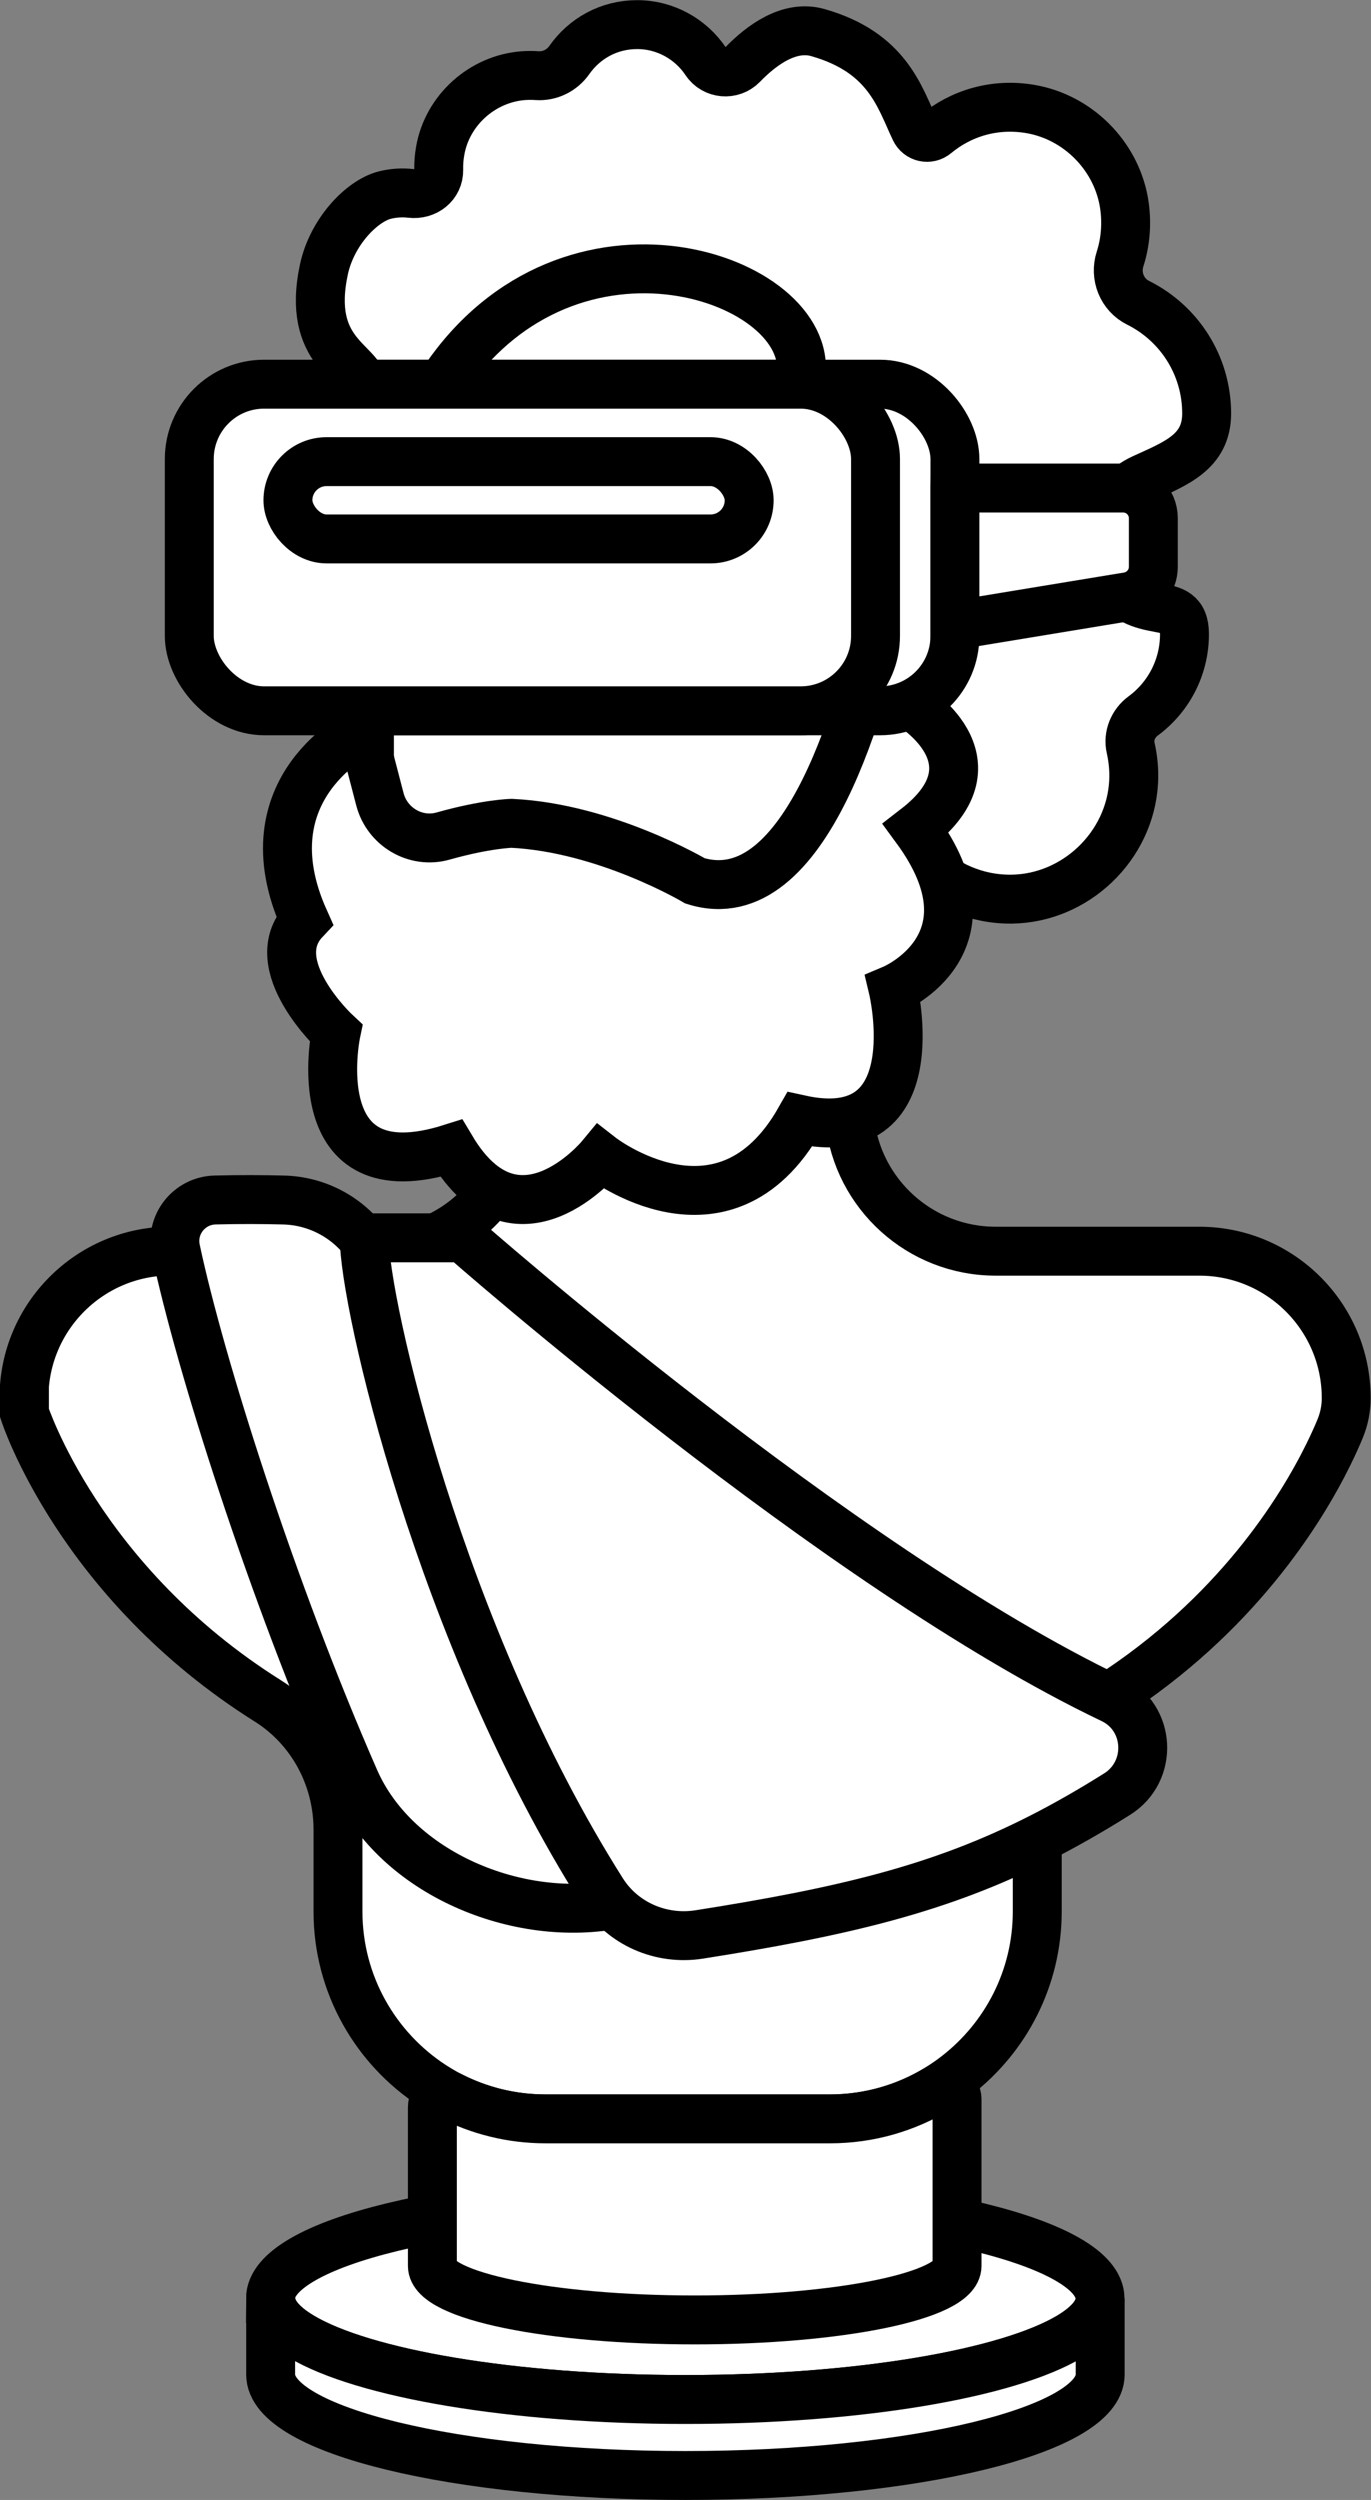 <?xml version="1.0" encoding="UTF-8"?>
<svg id="Layer_2" xmlns="http://www.w3.org/2000/svg" viewBox="0 0 84.09 153.31">
    <rect x="0" y="0" width="84.09" height="153.31" fill="#808080" stroke="none"/>
    <defs>
        <style>
            .cls-1 {
            fill: #fff;
            stroke: #000;
            stroke-linecap: round;
            stroke-miterlimit: 10;
            stroke-width: 3px;
            }
        </style>
    </defs>
    <g id="Layer_2-2" data-name="Layer_2">
        <g>
            <g>
                <g>
                    <path class="cls-1"
                          d="M16.61,140.96c0,.82.66,1.61,1.86,2.33,3.78,2.27,12.91,3.86,23.57,3.86s19.79-1.6,23.57-3.86c1.2-.72,1.86-1.5,1.86-2.33,0-3.42-11.39-6.19-25.44-6.19s-25.44,2.77-25.44,6.19Z"/>
                    <path class="cls-1"
                          d="M16.76,141.65c-.04-.08-.16-.05-.16.04v3.93c0,3.42,11.39,6.19,25.44,6.19,14.05,0,25.44-2.77,25.44-6.19v-4.66c0,.82-.66,1.61-1.86,2.33-3.78,2.27-12.91,3.86-23.57,3.86s-19.79-1.6-23.57-3.86c-.86-.51-1.45-1.06-1.71-1.64Z"/>
                </g>
                <g>
                    <path class="cls-1"
                          d="M1.5,85.74v.91s3.34,10.38,14.93,17.66c2.7,1.7,4.3,4.7,4.3,7.89v5.02c0,4.47,2.31,8.4,5.79,10.67,1.99,1.3,4.37,2.05,6.93,2.05h17.45c2.94,0,5.64-1,7.79-2.67,3-2.33,4.93-5.97,4.93-10.05v-5.2c0-3.17,1.58-6.15,4.25-7.86.04-.03.08-.05.11-.07,7.82-5.02,11.8-11.44,13.51-14.92.3-.61.53-1.13.7-1.54.25-.6.38-1.24.38-1.89h0c0-4.97-4.03-9.01-9.01-9.01h-12.49c-4.64,0-8.47-3.51-8.95-8.03-.03-.32-.05-.65-.05-.98v-9.05s-4.61-.52-4.61-.52l-4.29-.49v-.26s-1.15.13-1.15.13l-1.14-.13v.26l-8.9,1.01v9.05c0,2.01-.66,3.87-1.78,5.37-.9,1.21-2.09,2.19-3.48,2.82-1.14.52-2.41.81-3.75.81h-12.49c-4.97,0-9.01,4.03-9.01,9.01Z"/>
                    <g>
                        <path class="cls-1"
                              d="M37.94,116.75c-6.14,1.25-13.66-1.86-16.18-7.6-5.06-11.54-9.48-25.45-10.98-32.52-.33-1.54.83-3,2.41-3.04s2.94-.03,4.16,0c2.3.04,4.4,1.29,5.53,3.29"/>
                        <path class="cls-1"
                              d="M28.41,75.92s22.95,20.23,39.8,28.27c2.37,1.13,2.53,4.45.3,5.84-6.45,4.05-11.78,6.01-19.66,7.56-1.83.36-3.8.7-5.96,1.04-2.34.37-4.7-.65-5.96-2.65-9.96-15.74-14.59-36.09-14.59-40.07h6.07Z"/>
                    </g>
                    <g>
                        <polygon class="cls-1"
                                 points="22.66 23.08 22.66 55.06 32.61 61.35 43.71 62.15 50.4 55.06 61.51 25.36 44.38 11.92 29.26 14.79 22.66 23.08"/>
                        <path class="cls-1"
                              d="M22.29,23.67c.28,1.94-2,3.23-.08,3.62.7.14,1.4.13,2.05-.01.61-.14,1.12-.57,1.38-1.14h0c.69-1.47,1.47-2.74,2.32-3.83,8.21-10.54,22.89-4.7,21.04,1.3-1.74,5.61,5.13,9.94,7.26,11.12.35.2.51.61.39.99l-1.96,5.96,1.03,5.87-1.35-.4h0c-.22,4.41,3.31,8.04,7.68,7.99,3.93-.05,7.27-3.26,7.48-7.18.04-.72-.03-1.42-.18-2.09-.17-.74.15-1.51.76-1.96,1.54-1.13,2.54-2.96,2.54-5.02,0-2.64-2.82-.53-4.57-3.52-1.27-2.17-.26-4.98,2.03-6.03,1.99-.91,3.9-1.61,3.9-3.98,0-2.98-1.71-5.55-4.2-6.79-.99-.49-1.45-1.64-1.11-2.69s.45-2.3.22-3.56c-.53-2.84-2.84-5.13-5.69-5.63-2.22-.39-4.3.26-5.84,1.54-.42.35-1.04.21-1.27-.28-.94-1.98-1.67-4.73-5.95-5.95-1.75-.5-3.46.76-4.63,1.97-.64.66-1.74.57-2.25-.2-.91-1.36-2.46-2.26-4.21-2.26s-3.24.86-4.16,2.17c-.45.64-1.19,1.01-1.97.96-.28-.02-.56-.02-.85,0-2.52.19-4.67,2.12-5.1,4.61-.07.39-.1.78-.09,1.16.02.93-.8,1.56-1.72,1.45-.51-.06-1.06-.03-1.61.11-1.4.37-3.21,2.24-3.71,4.54-1.1,5.11,2.21,5.68,2.42,7.17Z"/>
                        <path class="cls-1"
                              d="M54.28,36.81c-1.22,5.93-4.78,19.35-11.65,17.21,0,0-5.47-3.25-11.25-3.53,0,0-1.54.03-4.2.78-1.69.48-3.44-.56-3.88-2.26l-1.08-4.15s-7.23,3.38-3.54,11.58c-2.57,2.73,1.93,6.91,1.93,6.91,0,0-2.09,9.97,7.07,7.07,4.02,6.75,9.16.53,9.16.53,0,0,7.56,5.9,12.22-2.3,8.04,1.77,5.72-7.99,5.72-7.99,0,0,6.6-2.78,1.4-9.86,5.41-4.18-.37-7.6-.37-7.6,0,0,2.17-2.94,1.97-7.56-1.23-1.08-3.17-.45-3.5,1.16Z"/>
                    </g>
                </g>
                <path class="cls-1"
                      d="M27.64,128.54c-.51-.26-1.12.1-1.12.68v9.74c0,1.83,7.21,3.31,16.09,3.31s16.09-1.48,16.09-3.31v-10.22c0-.61-.66-.96-1.18-.65-1.93,1.17-4.19,1.85-6.61,1.85h-17.45c-2.1,0-4.07-.51-5.82-1.4Z"/>
            </g>
            <g>
                <rect class="cls-1" x="16.48" y="23.56" width="42.09" height="20.03" rx="4.59" ry="4.59"/>
                <rect class="cls-1" x="11.61" y="23.56" width="42.09" height="20.03" rx="4.59" ry="4.59"/>
                <rect class="cls-1" x="17.66" y="28.31" width="28.29" height="4.74" rx="2.37" ry="2.37"/>
            </g>
            <path class="cls-1"
                  d="M58.57,29.93h10.32c1.02,0,1.85.83,1.85,1.85v2.98c0,.91-.66,1.68-1.55,1.83l-10.62,1.75v-8.4Z"/>
        </g>
    </g>
</svg>